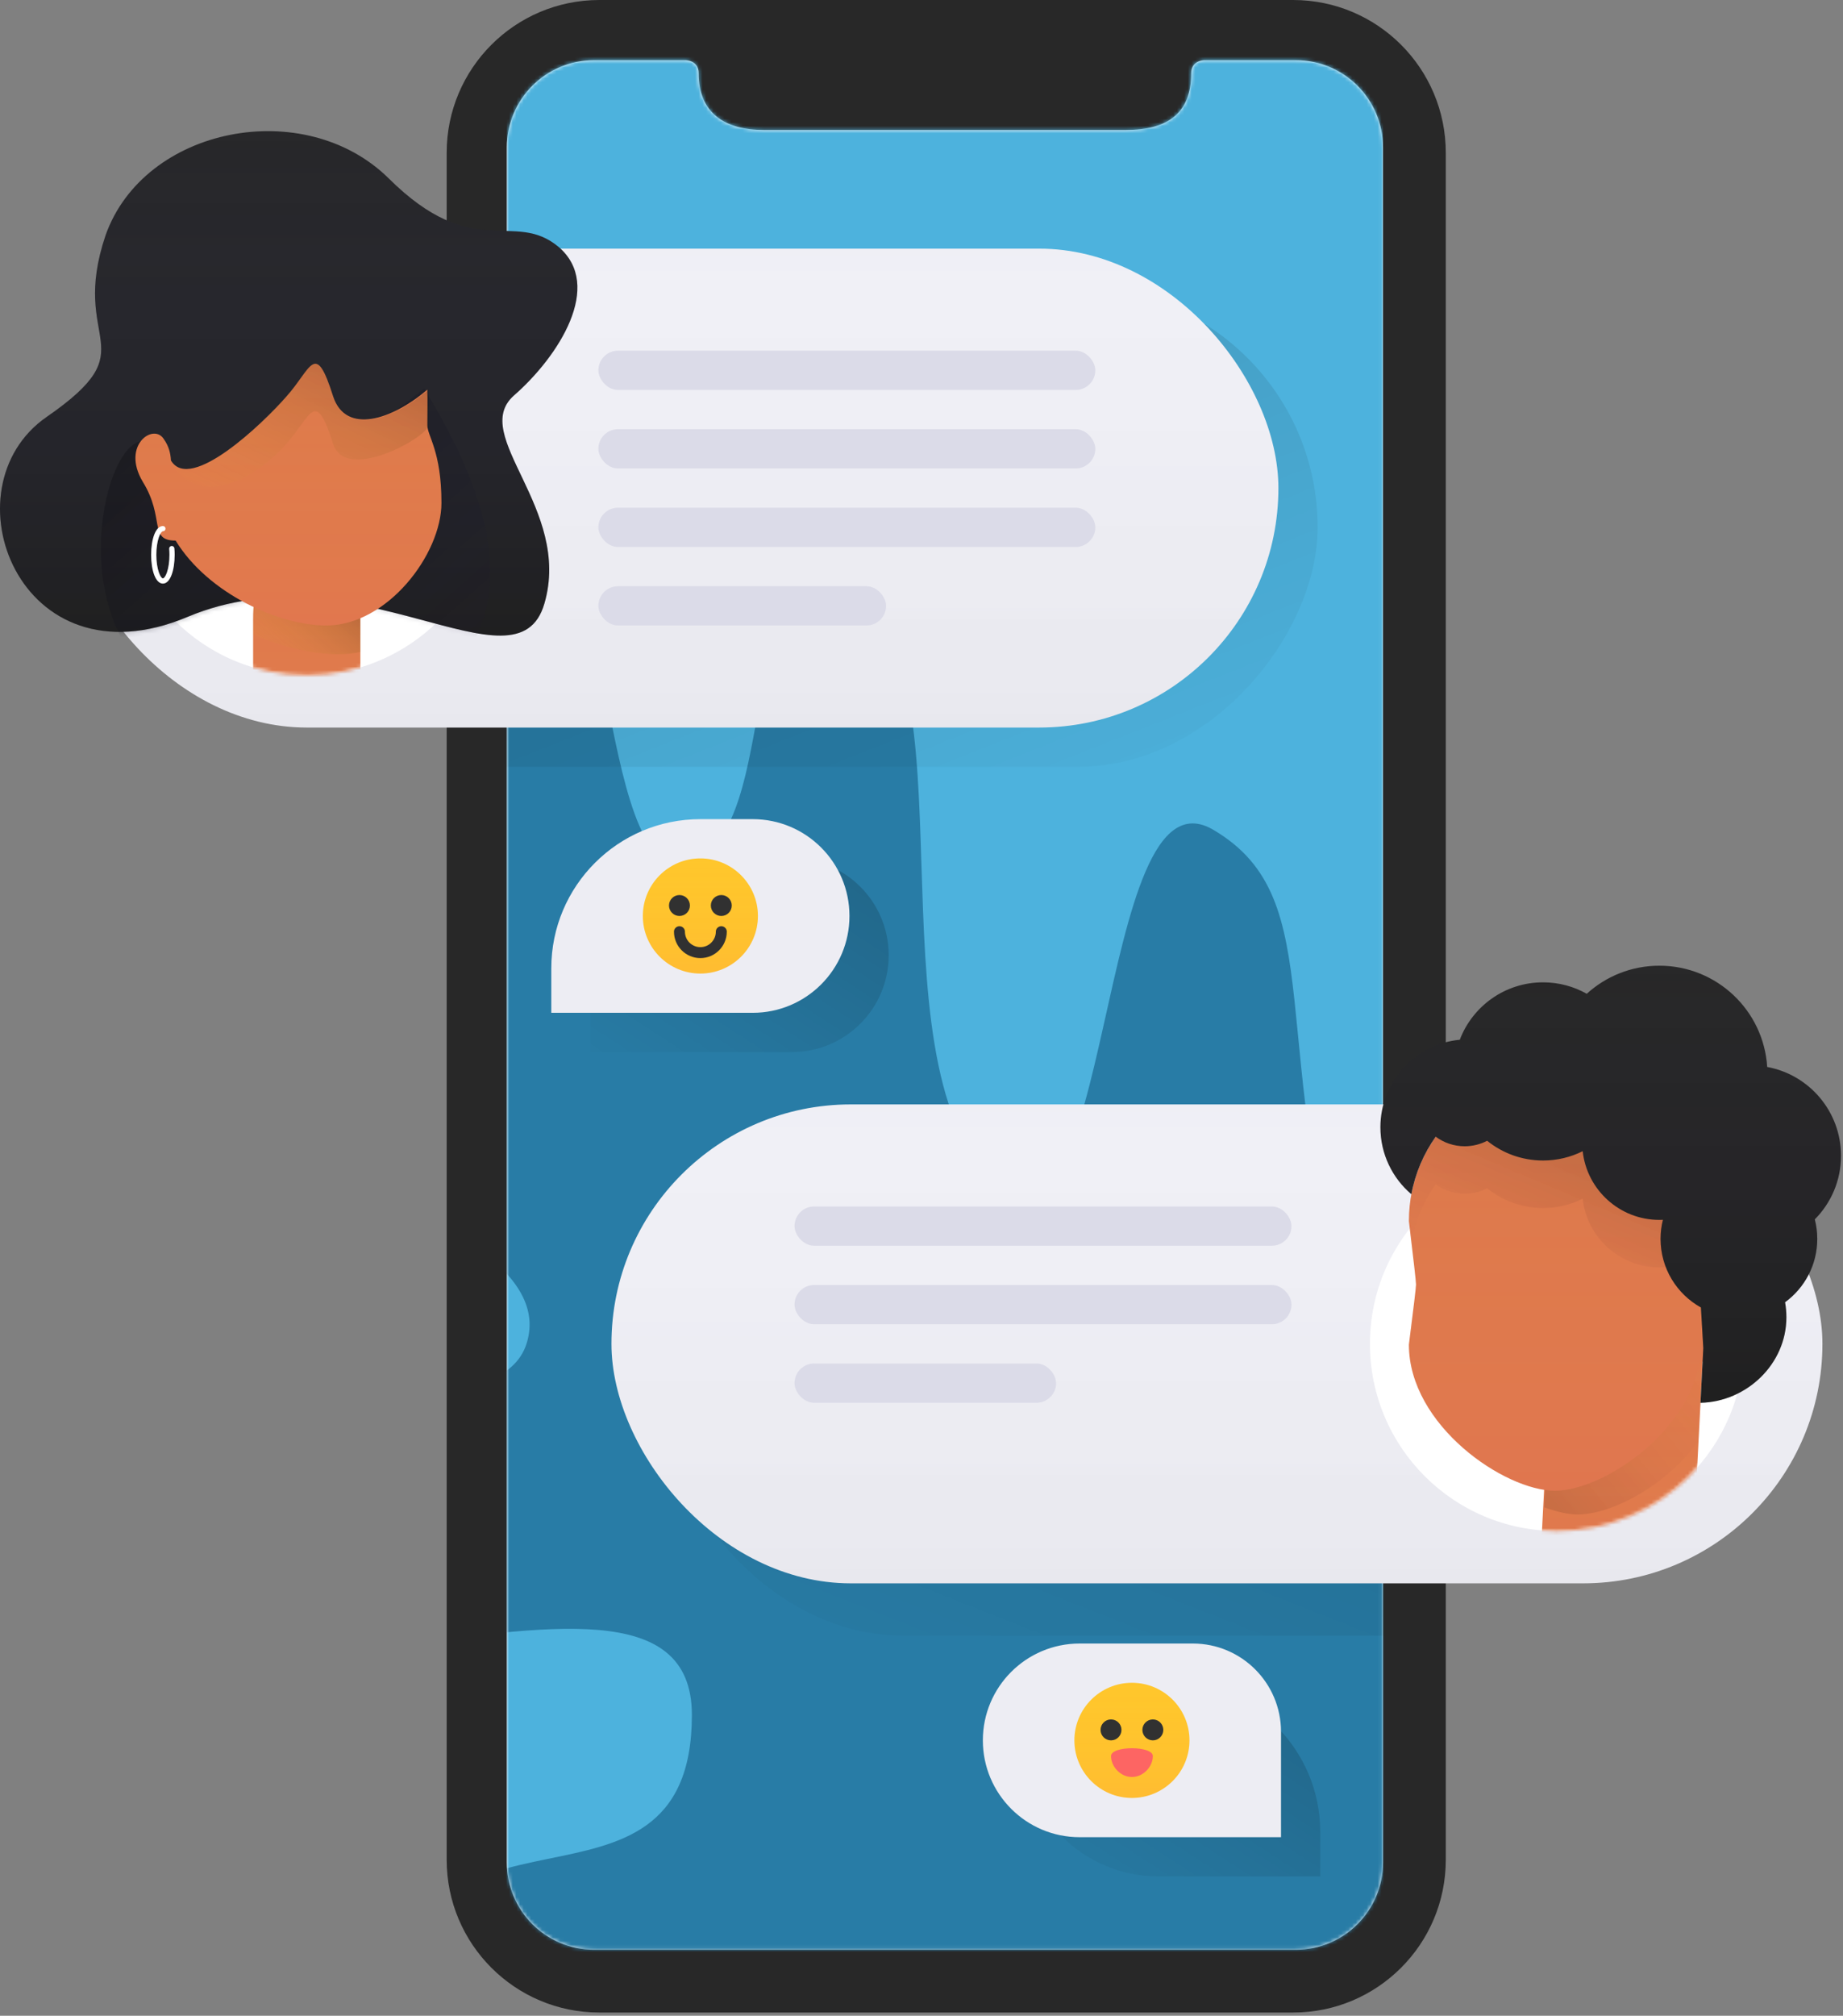 <svg width="505" height="552" viewBox="0 0 505 552" fill="none" xmlns="http://www.w3.org/2000/svg">
<rect x="0" y="0" width="505" height="552" fill="#808080" stroke="none"/>
<path fill-rule="evenodd" clip-rule="evenodd" d="M164.236 0H354.319C377.428 0 396.161 18.733 396.161 41.842V509.277C396.161 532.385 377.428 551.119 354.319 551.119H164.236C141.127 551.119 122.394 532.385 122.394 509.277V41.842C122.394 18.733 141.127 0 164.236 0Z" fill="#282828"/>
<path fill-rule="evenodd" clip-rule="evenodd" d="M187.849 16.483C187.849 16.483 191.433 16.483 191.433 20.068C191.433 30.967 198.565 35.603 209.349 35.603C226.99 35.603 295.667 35.603 308.489 35.603C320.025 35.603 326.405 30.967 326.405 20.068C326.405 16.483 329.989 16.483 329.989 16.483L355.072 16.483C368.266 16.483 378.961 27.184 378.961 40.383V510.019C378.961 523.218 368.266 533.919 355.072 533.919H162.766C149.572 533.919 138.877 523.218 138.877 510.019V40.383C138.877 27.184 149.572 16.483 162.766 16.483L187.849 16.483Z" fill="white"/>
<mask id="mask0" mask-type="alpha" maskUnits="userSpaceOnUse" x="138" y="16" width="241" height="518">
<path fill-rule="evenodd" clip-rule="evenodd" d="M187.849 16.483C187.849 16.483 191.433 16.483 191.433 20.068C191.433 30.967 198.565 35.603 209.349 35.603C226.99 35.603 295.667 35.603 308.489 35.603C320.025 35.603 326.405 30.967 326.405 20.068C326.405 16.483 329.989 16.483 329.989 16.483L355.072 16.483C368.266 16.483 378.961 27.184 378.961 40.383V510.019C378.961 523.218 368.266 533.919 355.072 533.919H162.766C149.572 533.919 138.877 523.218 138.877 510.019V40.383C138.877 27.184 149.572 16.483 162.766 16.483L187.849 16.483Z" fill="white"/>
</mask>
<g mask="url(#mask0)">
<path fill-rule="evenodd" clip-rule="evenodd" d="M378.961 10.189V553.829C378.961 554.707 378.727 555.419 378.438 555.419H139.4C139.111 555.419 138.877 554.707 138.877 553.829V10.189C138.877 9.312 139.111 8.6 139.4 8.6L378.438 8.6C378.727 8.6 378.961 9.312 378.961 10.189Z" fill="#4DB2DD"/>
<mask id="mask1" mask-type="alpha" maskUnits="userSpaceOnUse" x="138" y="8" width="241" height="548">
<path fill-rule="evenodd" clip-rule="evenodd" d="M378.961 10.189V553.829C378.961 554.707 378.727 555.419 378.438 555.419H139.4C139.111 555.419 138.877 554.707 138.877 553.829V10.189C138.877 9.312 139.111 8.6 139.4 8.6L378.438 8.6C378.727 8.6 378.961 9.312 378.961 10.189Z" fill="white"/>
</mask>
<g mask="url(#mask1)">
<path fill-rule="evenodd" clip-rule="evenodd" d="M468.332 615.726C454.116 571.561 519.265 425.14 495.542 387.89C471.818 350.64 397.04 449.863 371.462 367.838C345.885 285.814 365.362 246.58 332.46 227.235C299.559 207.89 305.731 356.235 271.664 322.771C237.597 289.308 267.343 179.271 233.38 165.154C199.418 151.036 215.214 225.972 189.584 235.902C163.954 245.832 168.989 148.4 144.317 126.156C119.644 103.913 82.562 139.333 110.289 227.235C138.016 315.138 47.299 227.156 28.735 267.841C10.171 308.527 157.166 326.453 144.317 367.838C131.467 409.223 -43.596 336.217 -7.431 418.562C28.735 500.907 189.584 405.907 189.584 469.627C189.584 533.347 110.289 483.746 110.289 551.739C110.289 619.732 482.548 659.89 468.332 615.726Z" fill="#287CA6"/>
</g>
<rect width="331.818" height="131.15" rx="65.575" transform="matrix(-1 0 0 1 361.044 78.834)" fill="url(#paint0_linear)"/>
<rect x="181.877" y="316.768" width="331.818" height="131.15" rx="65.575" fill="url(#paint1_linear)"/>
</g>
<path d="M280.061 476.504C280.061 467.841 287.084 460.818 295.747 460.818H320.911C343.472 460.818 361.761 479.107 361.761 501.668V513.852H317.408C296.782 513.852 280.061 497.131 280.061 476.504Z" fill="url(#paint2_linear)"/>
<path d="M269.311 476.585C269.311 461.94 281.183 450.068 295.828 450.068H326.846C340.192 450.068 351.011 460.887 351.011 474.233V503.102H295.828C281.183 503.102 269.311 491.23 269.311 476.585Z" fill="#EDEDF3"/>
<path fill-rule="evenodd" clip-rule="evenodd" d="M310.161 492.352C318.869 492.352 325.928 485.293 325.928 476.585C325.928 467.877 318.869 460.818 310.161 460.818C301.453 460.818 294.394 467.877 294.394 476.585C294.394 485.293 301.453 492.352 310.161 492.352Z" fill="#FFC62C"/>
<path fill-rule="evenodd" clip-rule="evenodd" d="M310.161 492.352C318.869 492.352 325.928 485.293 325.928 476.585C325.928 467.877 318.869 460.818 310.161 460.818C301.453 460.818 294.394 467.877 294.394 476.585C294.394 485.293 301.453 492.352 310.161 492.352Z" fill="url(#paint3_linear)"/>
<path fill-rule="evenodd" clip-rule="evenodd" d="M304.428 476.585C306.011 476.585 307.294 475.301 307.294 473.718C307.294 472.135 306.011 470.851 304.428 470.851C302.844 470.851 301.561 472.135 301.561 473.718C301.561 475.301 302.844 476.585 304.428 476.585Z" fill="#313131"/>
<path fill-rule="evenodd" clip-rule="evenodd" d="M304.427 480.885C304.427 483.732 306.994 486.619 310.161 486.619C313.327 486.619 315.894 483.732 315.894 480.885C315.894 478.021 304.427 478.021 304.427 480.885Z" fill="#FD6563"/>
<path fill-rule="evenodd" clip-rule="evenodd" d="M315.894 476.585C317.477 476.585 318.761 475.301 318.761 473.718C318.761 472.135 317.477 470.851 315.894 470.851C314.311 470.851 313.027 472.135 313.027 473.718C313.027 475.301 314.311 476.585 315.894 476.585Z" fill="#313131"/>
<rect x="167.544" y="302.435" width="331.818" height="131.15" rx="65.575" fill="#F0F0F6"/>
<rect x="167.544" y="302.435" width="331.818" height="131.15" rx="65.575" fill="url(#paint4_linear)"/>
<path fill-rule="evenodd" clip-rule="evenodd" d="M426.62 419.252C454.92 419.252 477.861 396.31 477.861 368.01C477.861 339.71 454.92 316.768 426.62 316.768C398.319 316.768 375.378 339.71 375.378 368.01C375.378 396.31 398.319 419.252 426.62 419.252Z" fill="white"/>
<mask id="mask2" mask-type="alpha" maskUnits="userSpaceOnUse" x="375" y="316" width="103" height="104">
<path fill-rule="evenodd" clip-rule="evenodd" d="M426.62 419.252C454.92 419.252 477.861 396.31 477.861 368.01C477.861 339.71 454.92 316.768 426.62 316.768C398.319 316.768 375.378 339.71 375.378 368.01C375.378 396.31 398.319 419.252 426.62 419.252Z" fill="white"/>
</mask>
<g mask="url(#mask2)">
<path fill-rule="evenodd" clip-rule="evenodd" d="M425.084 369.19H466.72L464.118 419.933C463.866 431.59 454.219 440.751 442.649 440.751C431.444 440.751 422.482 431.845 422.482 420.584C422.482 420.557 422.489 420.256 422.482 419.933L425.084 369.19Z" fill="#DE794C"/>
<path fill-rule="evenodd" clip-rule="evenodd" d="M425.084 369.19H466.72L464.118 419.933C463.866 431.59 454.219 440.751 442.649 440.751C431.444 440.751 422.482 431.845 422.482 420.584C422.482 420.557 422.489 420.256 422.482 419.933L425.084 369.19Z" fill="url(#paint5_linear)"/>
<path fill-rule="evenodd" clip-rule="evenodd" d="M465.419 394.562C456.848 406.568 441.874 414.729 432.241 414.729C429.802 414.729 426.561 414.019 423.133 412.777L425.084 369.19H466.72L465.419 394.562Z" fill="url(#paint6_linear)"/>
</g>
<rect x="217.71" y="373.385" width="71.667" height="10.75" rx="5.375" fill="#DBDBE8"/>
<rect x="217.71" y="351.885" width="136.167" height="10.75" rx="5.375" fill="#DBDBE8"/>
<rect x="217.71" y="330.385" width="136.167" height="10.75" rx="5.375" fill="#DBDBE8"/>
<path fill-rule="evenodd" clip-rule="evenodd" d="M466.069 345.26C471.907 347.252 475.935 352.744 475.828 358.782C475.707 365.833 471.38 371.413 465.633 373.169C462.163 392.928 438.818 408.224 426.06 408.224C412.255 408.224 386.051 390.312 386.051 368.215C387.352 358.01 388.003 352.52 388.003 351.747C388.003 350.975 387.352 345.188 386.051 334.386C386.051 312.29 403.964 294.377 426.06 294.377C448.157 294.377 466.069 312.29 466.069 334.386V345.26Z" fill="#DD784D"/>
<path fill-rule="evenodd" clip-rule="evenodd" d="M466.069 345.26C471.907 347.252 475.935 352.744 475.828 358.782C475.707 365.833 471.38 371.413 465.633 373.169C462.163 392.928 438.818 408.224 426.06 408.224C412.255 408.224 386.051 390.312 386.051 368.215C387.352 358.01 388.003 352.52 388.003 351.747C388.003 350.975 387.352 345.188 386.051 334.386C386.051 312.29 403.964 294.377 426.06 294.377C448.157 294.377 466.069 312.29 466.069 334.386V345.26Z" fill="url(#paint7_linear)"/>
<path fill-rule="evenodd" clip-rule="evenodd" d="M465.953 384.147L466.72 369.191L466.07 358.046C459.474 354.382 455.01 347.345 455.01 339.265C455.01 337.463 455.232 335.712 455.651 334.039C455.331 334.053 455.009 334.061 454.685 334.061C443.797 334.061 434.831 325.83 433.669 315.251C430.398 316.881 426.71 317.797 422.808 317.797C417.007 317.797 411.68 315.773 407.493 312.392C405.652 313.351 403.559 313.893 401.339 313.893C398.364 313.893 395.617 312.919 393.399 311.273C390.122 315.895 387.801 321.244 386.726 327.03C381.536 322.615 378.245 316.036 378.245 308.689C378.245 296.177 387.791 285.894 399.998 284.728C403.495 275.537 412.389 269.005 422.808 269.005C427.159 269.005 431.245 270.144 434.782 272.141C440.039 267.363 447.022 264.451 454.685 264.451C470.405 264.451 483.263 276.705 484.227 292.182C495.734 294.296 504.452 304.378 504.452 316.496C504.452 323.29 501.711 329.445 497.274 333.913C497.713 335.624 497.947 337.417 497.947 339.265C497.947 346.392 494.474 352.708 489.128 356.613C489.366 357.95 489.49 359.327 489.49 360.733C489.49 373.49 478.659 383.864 465.953 384.147Z" fill="#282828"/>
<path fill-rule="evenodd" clip-rule="evenodd" d="M465.953 384.147L466.72 369.191L466.07 358.046C459.474 354.382 455.01 347.345 455.01 339.265C455.01 337.463 455.232 335.712 455.651 334.039C455.331 334.053 455.009 334.061 454.685 334.061C443.797 334.061 434.831 325.83 433.669 315.251C430.398 316.881 426.71 317.797 422.808 317.797C417.007 317.797 411.68 315.773 407.493 312.392C405.652 313.351 403.559 313.893 401.339 313.893C398.364 313.893 395.617 312.919 393.399 311.273C390.122 315.895 387.801 321.244 386.726 327.03C381.536 322.615 378.245 316.036 378.245 308.689C378.245 296.177 387.791 285.894 399.998 284.728C403.495 275.537 412.389 269.005 422.808 269.005C427.159 269.005 431.245 270.144 434.782 272.141C440.039 267.363 447.022 264.451 454.685 264.451C470.405 264.451 483.263 276.705 484.227 292.182C495.734 294.296 504.452 304.378 504.452 316.496C504.452 323.29 501.711 329.445 497.274 333.913C497.713 335.624 497.947 337.417 497.947 339.265C497.947 346.392 494.474 352.708 489.128 356.613C489.366 357.95 489.49 359.327 489.49 360.733C489.49 373.49 478.659 383.864 465.953 384.147Z" fill="url(#paint8_linear)"/>
<path fill-rule="evenodd" clip-rule="evenodd" d="M456.543 347.059C455.939 347.068 454.932 347.072 454.685 347.072C443.797 347.072 434.831 338.842 433.669 328.263C430.398 329.892 426.71 330.808 422.808 330.808C417.007 330.808 411.68 328.784 407.493 325.403C405.652 326.363 403.559 326.905 401.339 326.905C398.364 326.905 395.617 325.931 393.399 324.284C390.122 328.906 387.802 334.253 386.727 340.037C386.525 338.337 386.3 336.454 386.051 334.386C386.051 325.776 388.771 317.801 393.399 311.273C395.617 312.92 398.364 313.894 401.339 313.894C403.559 313.894 405.652 313.352 407.493 312.392C411.68 315.773 417.007 317.797 422.808 317.797C426.71 317.797 430.398 316.881 433.669 315.252C434.831 325.831 443.797 334.061 454.685 334.061C455.008 334.061 455.33 334.054 455.651 334.039C455.232 335.712 455.509 337.54 455.651 339.341C456.291 347.474 456.729 347.057 456.543 347.059Z" fill="url(#paint9_linear)"/>
<path d="M161.81 275.917C161.81 253.356 180.1 235.067 202.66 235.067H216.994C231.639 235.067 243.511 246.939 243.511 261.584C243.511 276.229 231.639 288.101 216.994 288.101H161.81V275.917Z" fill="url(#paint10_linear)"/>
<path d="M151.06 265.167C151.06 242.606 169.349 224.317 191.91 224.317H206.244C220.889 224.317 232.761 236.189 232.761 250.834C232.761 265.479 220.889 277.351 206.244 277.351H151.06V265.167Z" fill="#EDEDF3"/>
<path fill-rule="evenodd" clip-rule="evenodd" d="M191.91 266.601C200.618 266.601 207.677 259.542 207.677 250.834C207.677 242.126 200.618 235.067 191.91 235.067C183.203 235.067 176.144 242.126 176.144 250.834C176.144 259.542 183.203 266.601 191.91 266.601Z" fill="#FFC62C"/>
<path fill-rule="evenodd" clip-rule="evenodd" d="M191.91 266.601C200.618 266.601 207.677 259.542 207.677 250.834C207.677 242.126 200.618 235.067 191.91 235.067C183.203 235.067 176.144 242.126 176.144 250.834C176.144 259.542 183.203 266.601 191.91 266.601Z" fill="url(#paint11_linear)"/>
<path fill-rule="evenodd" clip-rule="evenodd" d="M186.177 250.834C187.76 250.834 189.044 249.551 189.044 247.967C189.044 246.384 187.76 245.101 186.177 245.101C184.594 245.101 183.311 246.384 183.311 247.967C183.311 249.551 184.594 250.834 186.177 250.834Z" fill="#313131"/>
<path d="M186.177 255.134C186.177 258.3 188.744 260.867 191.911 260.867C195.077 260.867 197.644 258.3 197.644 255.134" stroke="#313131" stroke-width="3" stroke-linecap="round" stroke-linejoin="round"/>
<path fill-rule="evenodd" clip-rule="evenodd" d="M197.644 250.834C199.227 250.834 200.511 249.551 200.511 247.967C200.511 246.384 199.227 245.101 197.644 245.101C196.061 245.101 194.777 246.384 194.777 247.967C194.777 249.551 196.061 250.834 197.644 250.834Z" fill="#313131"/>
<rect x="18.477" y="68.084" width="331.818" height="131.15" rx="65.575" fill="#F0F0F6"/>
<rect x="18.477" y="68.084" width="331.818" height="131.15" rx="65.575" fill="url(#paint12_linear)"/>
<rect x="163.96" y="160.534" width="78.834" height="10.75" rx="5.375" fill="#DBDBE8"/>
<rect x="163.96" y="139.034" width="136.167" height="10.75" rx="5.375" fill="#DBDBE8"/>
<rect x="163.96" y="117.534" width="136.167" height="10.75" rx="5.375" fill="#DBDBE8"/>
<rect x="163.96" y="96.034" width="136.167" height="10.75" rx="5.375" fill="#DBDBE8"/>
<path fill-rule="evenodd" clip-rule="evenodd" d="M84.052 184.901C112.352 184.901 135.293 161.959 135.293 133.659C135.293 105.359 112.352 82.417 84.052 82.417C55.752 82.417 32.81 105.359 32.81 133.659C32.81 161.959 55.752 184.901 84.052 184.901Z" fill="white"/>
<mask id="mask3" mask-type="alpha" maskUnits="userSpaceOnUse" x="32" y="82" width="104" height="103">
<path fill-rule="evenodd" clip-rule="evenodd" d="M84.052 184.901C112.352 184.901 135.293 161.959 135.293 133.659C135.293 105.359 112.352 82.417 84.052 82.417C55.752 82.417 32.81 105.359 32.81 133.659C32.81 161.959 55.752 184.901 84.052 184.901Z" fill="white"/>
</mask>
<g mask="url(#mask3)">
<path fill-rule="evenodd" clip-rule="evenodd" d="M84.052 144.767C92.166 144.767 98.743 155.801 98.743 169.411V183.907C98.743 197.518 92.166 208.551 84.052 208.551C75.938 208.551 69.36 197.518 69.36 183.907V169.411C69.36 155.801 75.938 144.767 84.052 144.767Z" fill="#DE794C"/>
<path fill-rule="evenodd" clip-rule="evenodd" d="M84.052 144.767C92.166 144.767 98.743 155.801 98.743 169.411V183.907C98.743 197.518 92.166 208.551 84.052 208.551C75.938 208.551 69.36 197.518 69.36 183.907V169.411C69.36 155.801 75.938 144.767 84.052 144.767Z" fill="url(#paint13_linear)"/>
<path fill-rule="evenodd" clip-rule="evenodd" d="M98.743 178.53C96.756 178.947 94.736 179.168 92.694 179.168C85.871 179.168 77.601 177.294 69.36 173.765V167.343C69.36 159.229 75.938 152.651 84.052 152.651C92.166 152.651 98.743 159.229 98.743 167.343V178.53Z" fill="url(#paint14_linear)"/>
</g>
<path fill-rule="evenodd" clip-rule="evenodd" d="M28.947 64.375C39.524 34.67 83.421 26.084 106.515 48.854C129.814 72.01 140.7 57.314 153.056 67.609C165.495 78.217 153.098 97.605 140.774 108.351C128.567 119.257 156.757 139.251 149.177 165.26C141.692 191.215 97.531 149.538 51.358 168.945C5.185 188.352 -15.271 133.566 12.787 114.171C40.846 94.775 18.776 94.406 28.947 64.375Z" fill="#272728"/>
<path fill-rule="evenodd" clip-rule="evenodd" d="M28.947 64.375C39.524 34.67 83.421 26.084 106.515 48.854C129.814 72.01 140.7 57.314 153.056 67.609C165.495 78.217 153.098 97.605 140.774 108.351C128.567 119.257 156.757 139.251 149.177 165.26C141.692 191.215 97.531 149.538 51.358 168.945C5.185 188.352 -15.271 133.566 12.787 114.171C40.846 94.775 18.776 94.406 28.947 64.375Z" fill="url(#paint15_linear)"/>
<mask id="mask4" mask-type="alpha" maskUnits="userSpaceOnUse" x="0" y="35" width="159" height="140">
<path fill-rule="evenodd" clip-rule="evenodd" d="M28.947 64.375C39.524 34.67 83.421 26.084 106.515 48.854C129.814 72.01 140.7 57.314 153.056 67.609C165.495 78.217 153.098 97.605 140.774 108.351C128.567 119.257 156.757 139.251 149.177 165.26C141.692 191.215 97.531 149.538 51.358 168.945C5.185 188.352 -15.271 133.566 12.787 114.171C40.846 94.775 18.776 94.406 28.947 64.375Z" fill="white"/>
<path fill-rule="evenodd" clip-rule="evenodd" d="M28.947 64.375C39.524 34.67 83.421 26.084 106.515 48.854C129.814 72.01 140.7 57.314 153.056 67.609C165.495 78.217 153.098 97.605 140.774 108.351C128.567 119.257 156.757 139.251 149.177 165.26C141.692 191.215 97.531 149.538 51.358 168.945C5.185 188.352 -15.271 133.566 12.787 114.171C40.846 94.775 18.776 94.406 28.947 64.375Z" stroke="white"/>
</mask>
<g mask="url(#mask4)">
<path fill-rule="evenodd" clip-rule="evenodd" d="M100.124 192.569C98.33 193.761 96.771 195.191 95.526 196.949C92.712 200.802 89.029 201.89 84.6 201.317C73.92 199.384 58.838 186.401 37.868 181.251C16.403 157.137 33.572 104.005 45.754 125.812C55.212 142.555 78.69 136.086 116.211 106.411C133.399 134.25 138.38 156.519 131.078 173.021C129.007 177.768 127.187 181.483 125.311 184.578C116.252 186.929 106.672 188.166 100.124 192.569Z" fill="url(#paint16_linear)"/>
</g>
<path fill-rule="evenodd" clip-rule="evenodd" d="M39.103 131.896C33.154 121.84 42.157 115.743 44.904 120.274C46.275 122.225 46.719 124.081 46.837 126.085C52.109 135.054 72.073 115.927 78.42 108.651C85.347 100.977 86.341 92.895 91.311 108.651C94.814 119.078 107.411 114.953 117.093 106.714C117.197 109.766 117.093 113.027 117.093 116.399C117.093 119.445 120.96 123.472 120.96 137.708C120.96 151.811 106.102 171.284 89.377 171.284C76.635 171.284 57.122 162.7 48.126 148.039C40.632 148.03 45.314 141.923 39.103 131.896Z" fill="#DE794C"/>
<path fill-rule="evenodd" clip-rule="evenodd" d="M39.103 131.896C33.154 121.84 42.157 115.743 44.904 120.274C46.275 122.225 46.719 124.081 46.837 126.085C52.109 135.054 72.073 115.927 78.42 108.651C85.347 100.977 86.341 92.895 91.311 108.651C94.814 119.078 107.411 114.953 117.093 106.714C117.197 109.766 117.093 113.027 117.093 116.399C117.093 119.445 120.96 123.472 120.96 137.708C120.96 151.811 106.102 171.284 89.377 171.284C76.635 171.284 57.122 162.7 48.126 148.039C40.632 148.03 45.314 141.923 39.103 131.896Z" fill="url(#paint17_linear)"/>
<path d="M44.635 144.051C45.031 144.051 45.352 144.371 45.352 144.767C45.352 145.163 45.031 145.484 44.635 145.484C44.364 145.484 43.914 146.027 43.538 147.103C43.099 148.357 42.843 150.084 42.843 151.934C42.843 153.784 43.099 155.511 43.538 156.765C43.914 157.841 44.364 158.384 44.635 158.384C44.906 158.384 45.355 157.841 45.732 156.765C46.171 155.511 46.427 153.784 46.427 151.934C46.427 151.373 46.403 150.821 46.358 150.287C46.324 149.893 46.616 149.546 47.011 149.512C47.405 149.478 47.752 149.77 47.786 150.165C47.835 150.74 47.86 151.332 47.86 151.934C47.86 156.276 46.621 159.817 44.635 159.817C42.649 159.817 41.41 156.276 41.41 151.934C41.41 147.592 42.649 144.051 44.635 144.051Z" fill="white"/>
<path fill-rule="evenodd" clip-rule="evenodd" d="M91.328 121.689C86.308 105.863 85.305 114.012 78.313 121.689C71.923 129.084 55.283 141.069 46.427 126.229C51.795 135.347 71.923 116.064 78.313 108.715C85.305 100.992 86.308 92.843 91.328 108.715C94.85 119.241 107.551 115.082 117.358 106.769C117.417 109.852 117.312 113.14 117.358 116.499C117.312 119.61 94.85 132.261 91.328 121.689Z" fill="url(#paint18_linear)"/>
<defs>
<linearGradient id="paint0_linear" x1="165.909" y1="-65.575" x2="76.243" y2="161.285" gradientUnits="userSpaceOnUse">
<stop stop-opacity="0.183"/>
<stop offset="1" stop-opacity="0.01"/>
</linearGradient>
<linearGradient id="paint1_linear" x1="347.786" y1="251.193" x2="258.12" y2="478.053" gradientUnits="userSpaceOnUse">
<stop stop-opacity="0.183"/>
<stop offset="1" stop-opacity="0.01"/>
</linearGradient>
<linearGradient id="paint2_linear" x1="320.911" y1="434.301" x2="272.471" y2="508.925" gradientUnits="userSpaceOnUse">
<stop stop-opacity="0.183"/>
<stop offset="1" stop-opacity="0.01"/>
</linearGradient>
<linearGradient id="paint3_linear" x1="294.394" y1="460.818" x2="294.394" y2="492.352" gradientUnits="userSpaceOnUse">
<stop stop-color="#FFC62C" stop-opacity="0.01"/>
<stop offset="1" stop-color="#FF6663" stop-opacity="0.1"/>
</linearGradient>
<linearGradient id="paint4_linear" x1="167.544" y1="302.435" x2="167.544" y2="433.585" gradientUnits="userSpaceOnUse">
<stop stop-color="#F0F0F6" stop-opacity="0.01"/>
<stop offset="1" stop-opacity="0.03"/>
</linearGradient>
<linearGradient id="paint5_linear" x1="422.482" y1="369.19" x2="422.482" y2="440.751" gradientUnits="userSpaceOnUse">
<stop stop-color="#FFC62C" stop-opacity="0.01"/>
<stop offset="1" stop-color="#FF6663" stop-opacity="0.1"/>
</linearGradient>
<linearGradient id="paint6_linear" x1="441.452" y1="430.239" x2="486.608" y2="393.909" gradientUnits="userSpaceOnUse">
<stop stop-opacity="0.1"/>
<stop offset="1" stop-color="#FF6663" stop-opacity="0.01"/>
</linearGradient>
<linearGradient id="paint7_linear" x1="386.051" y1="294.377" x2="386.051" y2="408.224" gradientUnits="userSpaceOnUse">
<stop stop-color="#FFC62C" stop-opacity="0.01"/>
<stop offset="1" stop-color="#FF6663" stop-opacity="0.1"/>
</linearGradient>
<linearGradient id="paint8_linear" x1="378.245" y1="264.451" x2="378.245" y2="384.147" gradientUnits="userSpaceOnUse">
<stop stop-color="#1F1845" stop-opacity="0.01"/>
<stop offset="1" stop-opacity="0.2"/>
</linearGradient>
<linearGradient id="paint9_linear" x1="404.037" y1="308.036" x2="387.343" y2="347.617" gradientUnits="userSpaceOnUse">
<stop stop-opacity="0.1"/>
<stop offset="1" stop-color="#FF6663" stop-opacity="0.01"/>
</linearGradient>
<linearGradient id="paint10_linear" x1="202.661" y1="208.55" x2="154.221" y2="283.174" gradientUnits="userSpaceOnUse">
<stop stop-opacity="0.183"/>
<stop offset="1" stop-opacity="0.01"/>
</linearGradient>
<linearGradient id="paint11_linear" x1="176.144" y1="235.067" x2="176.144" y2="266.601" gradientUnits="userSpaceOnUse">
<stop stop-color="#FFC62C" stop-opacity="0.01"/>
<stop offset="1" stop-color="#FF6663" stop-opacity="0.1"/>
</linearGradient>
<linearGradient id="paint12_linear" x1="18.477" y1="68.084" x2="18.477" y2="199.234" gradientUnits="userSpaceOnUse">
<stop stop-color="#F0F0F6" stop-opacity="0.01"/>
<stop offset="1" stop-opacity="0.03"/>
</linearGradient>
<linearGradient id="paint13_linear" x1="69.36" y1="144.767" x2="69.36" y2="208.551" gradientUnits="userSpaceOnUse">
<stop stop-color="#FFC62C" stop-opacity="0.01"/>
<stop offset="1" stop-color="#FF6663" stop-opacity="0.1"/>
</linearGradient>
<linearGradient id="paint14_linear" x1="83.38" y1="139.392" x2="57.122" y2="169.82" gradientUnits="userSpaceOnUse">
<stop stop-opacity="0.35"/>
<stop offset="1" stop-color="#FFC62C" stop-opacity="0.01"/>
</linearGradient>
<linearGradient id="paint15_linear" x1="0" y1="35.913" x2="0" y2="174.057" gradientUnits="userSpaceOnUse">
<stop stop-color="#403F9F" stop-opacity="0.01"/>
<stop offset="1" stop-opacity="0.2"/>
</linearGradient>
<linearGradient id="paint16_linear" x1="-25.684" y1="153.936" x2="68.736" y2="259.908" gradientUnits="userSpaceOnUse">
<stop stop-opacity="0.3"/>
<stop offset="1" stop-color="#1F1845" stop-opacity="0.01"/>
</linearGradient>
<linearGradient id="paint17_linear" x1="37.169" y1="99.611" x2="37.169" y2="171.278" gradientUnits="userSpaceOnUse">
<stop stop-color="#FFC62C" stop-opacity="0.01"/>
<stop offset="1" stop-color="#FF6663" stop-opacity="0.1"/>
</linearGradient>
<linearGradient id="paint18_linear" x1="81.902" y1="82.792" x2="55.802" y2="137.768" gradientUnits="userSpaceOnUse">
<stop stop-opacity="0.2"/>
<stop offset="1" stop-color="#FFC62C" stop-opacity="0.01"/>
</linearGradient>
</defs>
</svg>
